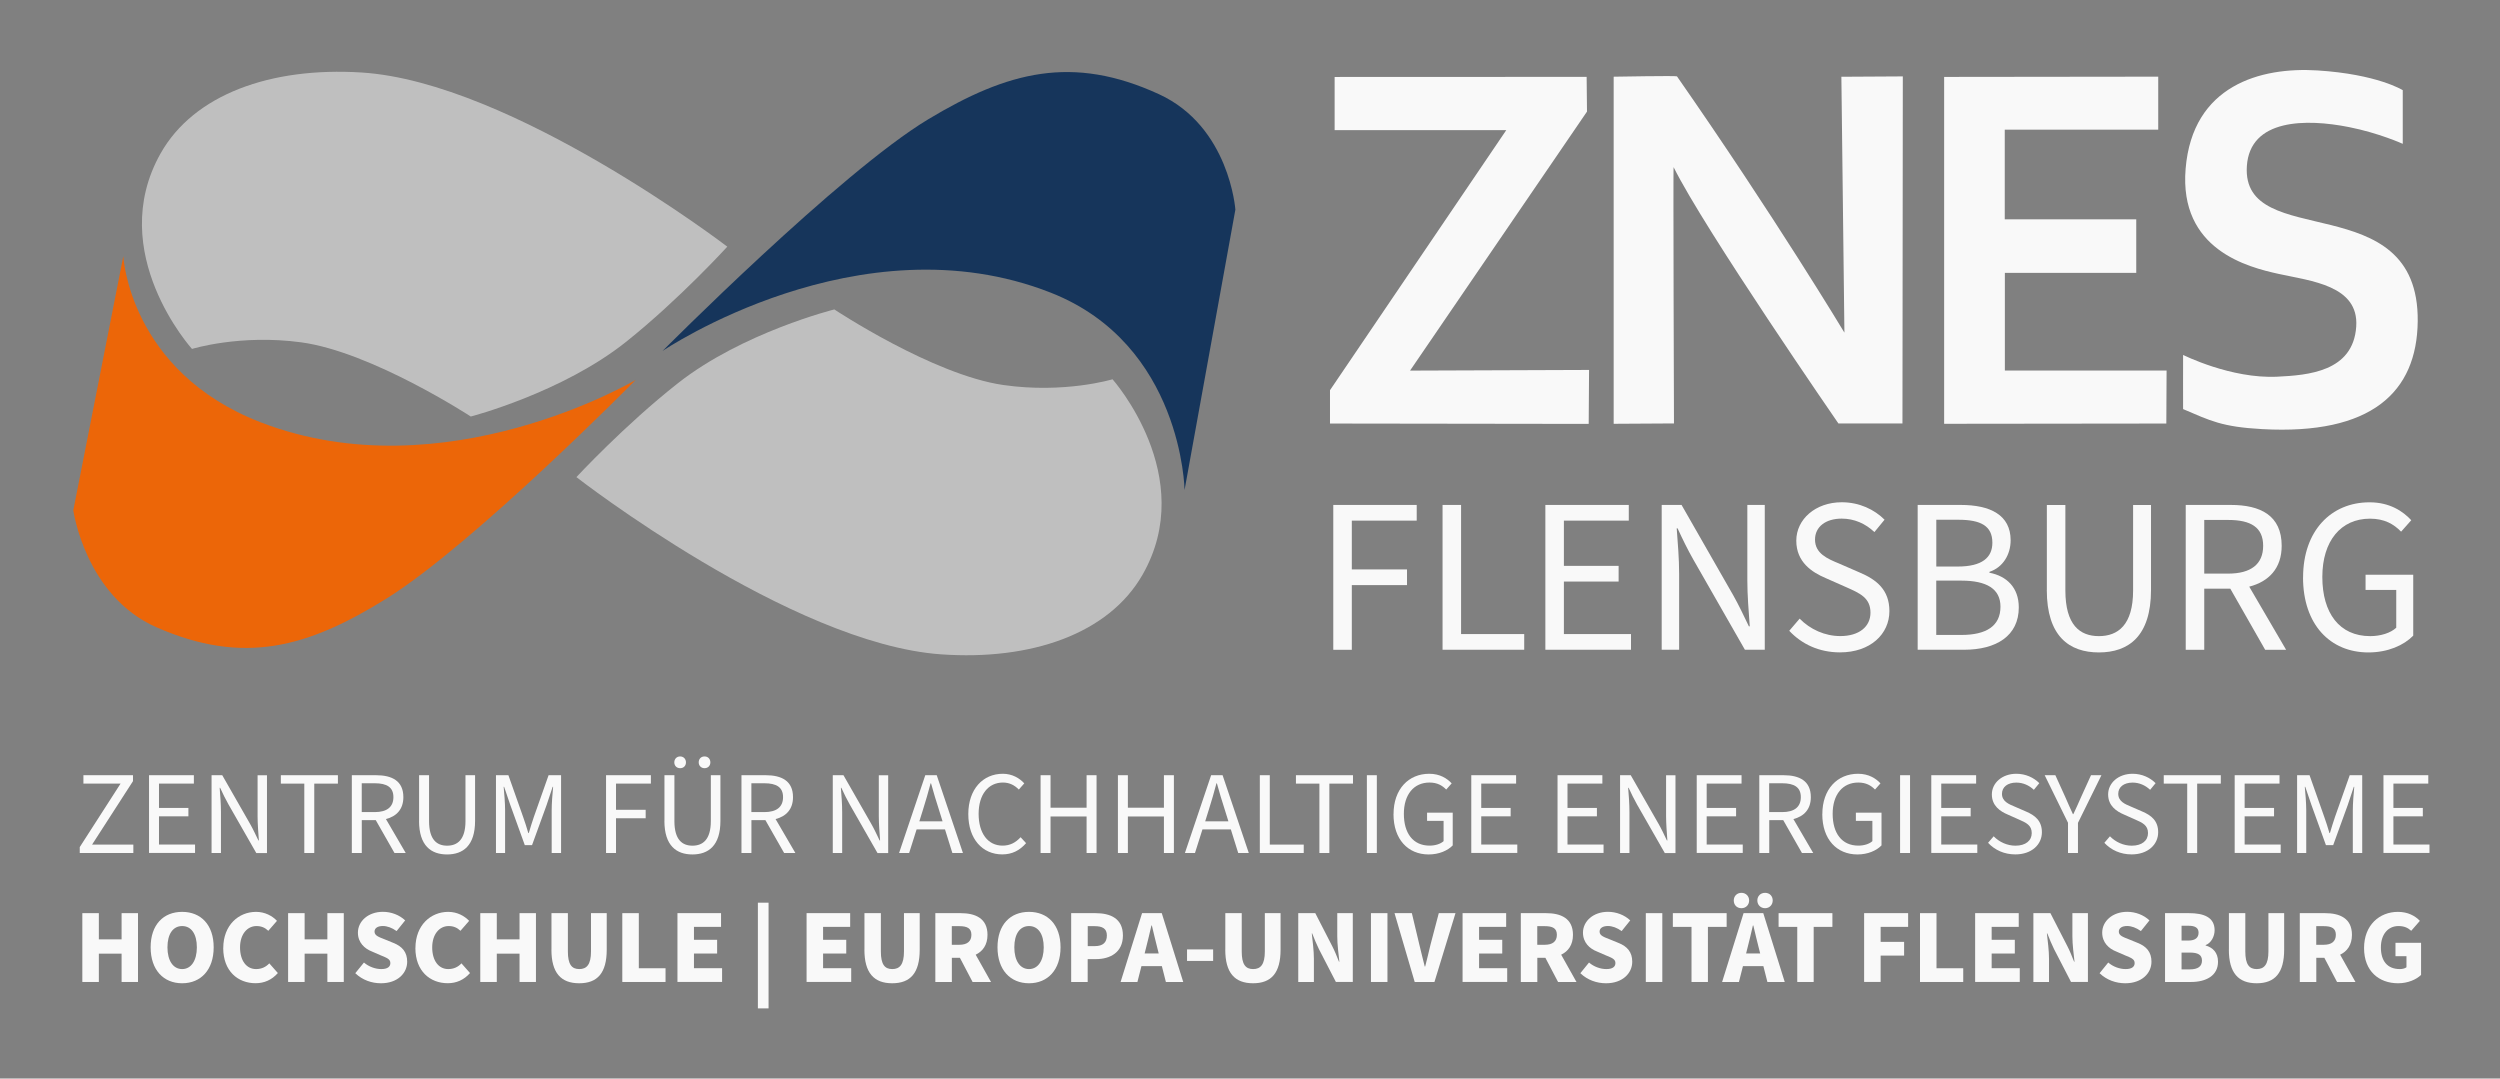 <?xml version="1.0" encoding="UTF-8" standalone="no"?>
<svg
   id="Ebene_4"
   viewBox="0 0 484.61 209.07"
   version="1.1"
   sodipodi:docname="Logo_ZNES_mitUnis_dark.svg"
   inkscape:version="1.2.2 (732a01da63, 2022-12-09)"
   xmlns:inkscape="http://www.inkscape.org/namespaces/inkscape"
   xmlns:sodipodi="http://sodipodi.sourceforge.net/DTD/sodipodi-0.dtd"
   xmlns="http://www.w3.org/2000/svg"
   xmlns:svg="http://www.w3.org/2000/svg">
  <rect x="0" y="0" width="484.61" height="209.07" fill="#808080" stroke="none"/>
  <sodipodi:namedview
     id="namedview187"
     pagecolor="#ffffff"
     bordercolor="#666666"
     borderopacity="1.0"
     inkscape:showpageshadow="2"
     inkscape:pageopacity="0.0"
     inkscape:pagecheckerboard="0"
     inkscape:deskcolor="#d1d1d1"
     showgrid="false"
     inkscape:zoom="2.4865356"
     inkscape:cx="240.89742"
     inkscape:cy="104.56315"
     inkscape:window-width="2560"
     inkscape:window-height="1377"
     inkscape:window-x="1912"
     inkscape:window-y="-8"
     inkscape:window-maximized="1"
     inkscape:current-layer="Ebene_4" />
  <defs
     id="defs4">
    <style
       id="style2">.cls-1{fill:#333;}.cls-1,.cls-2,.cls-3,.cls-4{stroke-width:0px;}.cls-2{fill:#ec6608;}.cls-3{fill:#16355b;}.cls-4{fill:#bfbfbf;}</style>
  </defs>
  <polygon
     class="cls-1"
     points="258.71 14.92 258.71 25.23 291.98 25.23 257.81 75.64 257.81 82.1 307.96 82.17 308.03 71.71 273.33 71.84 307.63 21.63 307.56 14.9 258.71 14.92"
     id="polygon6"
     style="fill:#f9f9f9;fill-opacity:1" />
  <path
     class="cls-1"
     d="M312.8,14.88v67.27l11.69-.07s-.17-49.87-.07-49.68c5.9,11.96,31.94,49.68,31.94,49.68h12.42l.07-67.27-11.91.07.59,49.6s-13.47-22.42-32.46-49.68c-.11-.15-12.27.07-12.27.07Z"
     id="path8"
     style="fill:#f9f9f9;fill-opacity:1" />
  <polygon
     class="cls-1"
     points="376.86 14.91 376.86 82.15 419.93 82.1 419.98 71.83 388.63 71.83 388.63 52.89 414.1 52.89 414.1 42.51 388.61 42.51 388.61 25.14 418.36 25.14 418.36 14.86 376.86 14.91"
     id="polygon10"
     style="fill:#f9f9f9;fill-opacity:1" />
  <path
     class="cls-1"
     d="M465.76,17.48v10.4s-4.57-2.08-10.4-3.24c-8.32-1.66-19.22-1.65-19.82,7.56-1.1,16.76,33.41,3.66,33.12,30.08-.15,13.76-8.98,22.08-30.17,20.9-7.79-.43-10.01-1.62-15.31-3.88-.02,0,0-10.5,0-10.5,0,0,9.28,4.66,18.25,4.22,5.96-.29,14.72-.96,15.31-9.71.54-7.98-8.76-8.83-15.01-10.21-5.94-1.3-19.37-4.66-18.06-20.41,1.35-16.19,14.57-19.72,25.51-19.04,11.68.73,16.58,3.83,16.58,3.83Z"
     id="path12"
     style="fill:#f9f9f9;fill-opacity:1" />
  <path
     class="cls-1"
     d="M258.45,97.88h16.17v3.04h-12.58v9.46h10.7v3.04h-10.7v12.54h-3.59v-28.07Z"
     id="path14"
     style="fill:#f9f9f9;fill-opacity:1" />
  <path
     class="cls-1"
     d="M279.63,97.88h3.59v25.03h12.24v3.04h-15.83v-28.07Z"
     id="path16"
     style="fill:#f9f9f9;fill-opacity:1" />
  <path
     class="cls-1"
     d="M299.56,97.88h16.17v3.04h-12.58v8.77h10.61v3.04h-10.61v10.18h13.01v3.04h-16.6v-28.07Z"
     id="path18"
     style="fill:#f9f9f9;fill-opacity:1" />
  <path
     class="cls-1"
     d="M322.11,97.88h3.85l10.01,17.5c1.07,1.88,2.05,3.98,3.04,6.03h.17c-.21-2.91-.47-5.99-.47-8.9v-14.63h3.38v28.07h-3.85l-10.01-17.5c-1.07-1.88-2.1-3.98-3.04-6.03h-.17c.21,2.82.47,5.86.47,8.77v14.76h-3.38v-28.07Z"
     id="path20"
     style="fill:#f9f9f9;fill-opacity:1" />
  <path
     class="cls-1"
     d="M346.84,122.27l2.01-2.35c2.05,2.1,4.92,3.38,7.87,3.38,3.68,0,5.86-1.84,5.86-4.54,0-2.87-2.05-3.76-4.66-4.92l-4.07-1.8c-2.61-1.11-5.65-3.08-5.65-7.23s3.72-7.45,8.81-7.45c3.42,0,6.33,1.41,8.3,3.38l-1.97,2.4c-1.71-1.63-3.89-2.61-6.33-2.61-3.12,0-5.18,1.58-5.18,4.07,0,2.7,2.44,3.72,4.62,4.62l4.02,1.75c3.25,1.37,5.78,3.34,5.78,7.49,0,4.45-3.68,8-9.58,8-4.02,0-7.4-1.58-9.84-4.19Z"
     id="path22"
     style="fill:#f9f9f9;fill-opacity:1" />
  <path
     class="cls-1"
     d="M371.74,97.88h8.34c5.69,0,9.67,1.93,9.67,6.85,0,2.78-1.5,5.26-4.11,6.12v.17c3.34.64,5.69,2.87,5.69,6.72,0,5.52-4.36,8.21-10.61,8.21h-8.99v-28.07ZM379.49,109.82c4.75,0,6.72-1.75,6.72-4.62,0-3.25-2.23-4.45-6.59-4.45h-4.28v9.07h4.15ZM380.21,123.08c4.79,0,7.57-1.71,7.57-5.48,0-3.47-2.7-5.05-7.57-5.05h-4.88v10.53h4.88Z"
     id="path24"
     style="fill:#f9f9f9;fill-opacity:1" />
  <path
     class="cls-1"
     d="M396.77,114.36v-16.47h3.59v16.56c0,6.72,2.82,8.86,6.5,8.86s6.63-2.14,6.63-8.86v-16.56h3.47v16.47c0,8.98-4.36,12.11-10.1,12.11s-10.1-3.12-10.1-12.11Z"
     id="path26"
     style="fill:#f9f9f9;fill-opacity:1" />
  <path
     class="cls-1"
     d="M423.68,97.88h8.77c5.73,0,9.84,2.05,9.84,7.92,0,4.36-2.48,6.93-6.29,7.92l7.15,12.24h-4.06l-6.76-11.85h-5.05v11.85h-3.59v-28.07ZM431.94,111.19c4.36,0,6.76-1.8,6.76-5.39s-2.4-5.01-6.76-5.01h-4.66v10.4h4.66Z"
     id="path28"
     style="fill:#f9f9f9;fill-opacity:1" />
  <path
     class="cls-1"
     d="M446.44,111.92c0-9.03,5.43-14.55,12.88-14.55,3.89,0,6.46,1.71,8.09,3.47l-1.97,2.22c-1.41-1.45-3.21-2.52-6.03-2.52-5.65,0-9.24,4.32-9.24,11.3s3.29,11.47,9.28,11.47c2.01,0,3.94-.6,5.05-1.63v-7.32h-5.95v-2.95h9.24v11.81c-1.84,1.88-4.92,3.25-8.69,3.25-7.4,0-12.67-5.39-12.67-14.55Z"
     id="path30"
     style="fill:#f9f9f9;fill-opacity:1" />
  <path
     class="cls-2"
     d="M23.9,49.67l-9.69,49.25s2.3,16.58,16.09,22.66c16.91,7.45,29.39,3.94,44.66-5.58,16.94-10.57,48.27-42.36,48.27-42.36,0,0-37.1,22-72.73,8.21-25.43-9.84-26.6-32.18-26.6-32.18Z"
     id="path32" />
  <path
     class="cls-3"
     d="M229.62,94.98l9.85-54.34s-1.12-16.09-14.81-22.38c-16.79-7.71-29.32-4.4-44.74,4.87-17.11,10.3-51.49,44.9-51.49,44.9,0,0,38.15-25.89,75.25-11.3,25.53,10.04,25.94,38.25,25.94,38.25Z"
     id="path34" />
  <path
     class="cls-4"
     d="M111.74,92.48s9.36-10.1,19.7-18.22c12.51-9.83,30.29-14.28,30.29-14.28,0,0,19.09,12.68,32.75,14.65,11.86,1.71,21.18-1.11,21.18-1.11,0,0,16.75,18.84,5.79,37.93-6.56,11.42-21.55,16.62-39.03,15.39-29.17-2.05-70.68-34.35-70.68-34.35Z"
     id="path36" />
  <path
     class="cls-4"
     d="M140.98,47.82s-9.27,10.17-19.55,18.39c-12.43,9.93-30.17,14.53-30.17,14.53,0,0-19.19-12.52-32.87-14.38-11.88-1.61-21.17,1.28-21.17,1.28,0,0-16.9-18.7-6.1-37.88,6.46-11.48,21.41-16.8,38.91-15.71,29.18,1.81,70.96,33.77,70.96,33.77Z"
     id="path38" />
  <path
     class="cls-1"
     d="M15.46,164.2l7.91-12.3h-7.2v-1.63h9.61v1.15l-7.93,12.3h8v1.63h-10.39v-1.15Z"
     id="path40"
     style="fill:#f9f9f9;fill-opacity:1" />
  <path
     class="cls-1"
     d="M28.89,150.27h8.69v1.63h-6.76v4.71h5.7v1.63h-5.7v5.47h6.99v1.63h-8.92v-15.08Z"
     id="path42"
     style="fill:#f9f9f9;fill-opacity:1" />
  <path
     class="cls-1"
     d="M41.01,150.27h2.07l5.38,9.41c.58,1.01,1.1,2.14,1.63,3.24h.09c-.11-1.56-.25-3.22-.25-4.78v-7.86h1.82v15.08h-2.07l-5.38-9.41c-.57-1.01-1.13-2.14-1.63-3.24h-.09c.12,1.52.25,3.15.25,4.71v7.93h-1.82v-15.08Z"
     id="path44"
     style="fill:#f9f9f9;fill-opacity:1" />
  <path
     class="cls-1"
     d="M58.99,151.9h-4.55v-1.63h11.06v1.63h-4.58v13.45h-1.93v-13.45Z"
     id="path46"
     style="fill:#f9f9f9;fill-opacity:1" />
  <path
     class="cls-1"
     d="M68.19,150.27h4.71c3.08,0,5.29,1.1,5.29,4.25,0,2.35-1.33,3.73-3.38,4.25l3.84,6.58h-2.18l-3.63-6.37h-2.71v6.37h-1.93v-15.08ZM72.63,157.42c2.35,0,3.63-.97,3.63-2.9s-1.29-2.69-3.63-2.69h-2.51v5.59h2.51Z"
     id="path48"
     style="fill:#f9f9f9;fill-opacity:1" />
  <path
     class="cls-1"
     d="M81.24,159.12v-8.85h1.93v8.9c0,3.61,1.52,4.76,3.5,4.76s3.56-1.15,3.56-4.76v-8.9h1.86v8.85c0,4.83-2.35,6.51-5.43,6.51s-5.43-1.68-5.43-6.51Z"
     id="path50"
     style="fill:#f9f9f9;fill-opacity:1" />
  <path
     class="cls-1"
     d="M96.14,150.27h2.41l2.85,8.07c.37,1.06.69,2.02,1.01,3.15h.09c.34-1.13.62-2.09.99-3.15l2.85-8.07h2.42v15.08h-1.82v-8.32c0-1.33.16-3.2.28-4.51h-.09l-1.17,3.52-2.83,7.79h-1.4l-2.81-7.79-1.2-3.52h-.09c.12,1.31.28,3.17.28,4.51v8.32h-1.77v-15.08Z"
     id="path52"
     style="fill:#f9f9f9;fill-opacity:1" />
  <path
     class="cls-1"
     d="M117.48,150.27h8.69v1.63h-6.76v5.08h5.75v1.63h-5.75v6.74h-1.93v-15.08Z"
     id="path54"
     style="fill:#f9f9f9;fill-opacity:1" />
  <path
     class="cls-1"
     d="M128.8,159.12v-8.85h1.93v8.9c0,3.61,1.52,4.76,3.5,4.76s3.56-1.15,3.56-4.76v-8.9h1.86v8.85c0,4.83-2.35,6.51-5.43,6.51s-5.43-1.68-5.43-6.51ZM130.71,147.78c0-.67.48-1.15,1.13-1.15s1.13.48,1.13,1.15-.46,1.13-1.13,1.13-1.13-.48-1.13-1.13ZM135.44,147.78c0-.67.46-1.15,1.13-1.15s1.13.48,1.13,1.15-.48,1.13-1.13,1.13-1.13-.48-1.13-1.13Z"
     id="path56"
     style="fill:#f9f9f9;fill-opacity:1" />
  <path
     class="cls-1"
     d="M143.72,150.27h4.71c3.08,0,5.29,1.1,5.29,4.25,0,2.35-1.33,3.73-3.38,4.25l3.84,6.58h-2.18l-3.63-6.37h-2.71v6.37h-1.93v-15.08ZM148.16,157.42c2.35,0,3.63-.97,3.63-2.9s-1.29-2.69-3.63-2.69h-2.51v5.59h2.51Z"
     id="path58"
     style="fill:#f9f9f9;fill-opacity:1" />
  <path
     class="cls-1"
     d="M161.43,150.27h2.07l5.38,9.41c.58,1.01,1.1,2.14,1.63,3.24h.09c-.11-1.56-.25-3.22-.25-4.78v-7.86h1.82v15.08h-2.07l-5.38-9.41c-.57-1.01-1.13-2.14-1.63-3.24h-.09c.12,1.52.25,3.15.25,4.71v7.93h-1.82v-15.08Z"
     id="path60"
     style="fill:#f9f9f9;fill-opacity:1" />
  <path
     class="cls-1"
     d="M179.37,150.27h2.21l5.08,15.08h-2.05l-1.43-4.58h-5.5l-1.45,4.58h-1.95l5.08-15.08ZM178.2,159.21h4.51l-.71-2.28c-.55-1.68-1.04-3.33-1.52-5.08h-.09c-.46,1.75-.94,3.4-1.47,5.08l-.71,2.28Z"
     id="path62"
     style="fill:#f9f9f9;fill-opacity:1" />
  <path
     class="cls-1"
     d="M187.7,157.81c0-4.85,2.85-7.82,6.69-7.82,1.84,0,3.26.87,4.16,1.86l-1.06,1.2c-.8-.83-1.79-1.36-3.08-1.36-2.83,0-4.71,2.32-4.71,6.07s1.79,6.16,4.64,6.16c1.45,0,2.53-.58,3.5-1.63l1.06,1.15c-1.22,1.4-2.69,2.18-4.62,2.18-3.77,0-6.58-2.9-6.58-7.82Z"
     id="path64"
     style="fill:#f9f9f9;fill-opacity:1" />
  <path
     class="cls-1"
     d="M201.71,150.27h1.93v6.3h6.99v-6.3h1.93v15.08h-1.93v-7.08h-6.99v7.08h-1.93v-15.08Z"
     id="path66"
     style="fill:#f9f9f9;fill-opacity:1" />
  <path
     class="cls-1"
     d="M216.7,150.27h1.93v6.3h6.99v-6.3h1.93v15.08h-1.93v-7.08h-6.99v7.08h-1.93v-15.08Z"
     id="path68"
     style="fill:#f9f9f9;fill-opacity:1" />
  <path
     class="cls-1"
     d="M234.78,150.27h2.21l5.08,15.08h-2.05l-1.43-4.58h-5.5l-1.45,4.58h-1.95l5.08-15.08ZM233.61,159.21h4.51l-.71-2.28c-.55-1.68-1.04-3.33-1.52-5.08h-.09c-.46,1.75-.94,3.4-1.47,5.08l-.71,2.28Z"
     id="path70"
     style="fill:#f9f9f9;fill-opacity:1" />
  <path
     class="cls-1"
     d="M244.21,150.27h1.93v13.45h6.58v1.63h-8.51v-15.08Z"
     id="path72"
     style="fill:#f9f9f9;fill-opacity:1" />
  <path
     class="cls-1"
     d="M255.76,151.9h-4.55v-1.63h11.06v1.63h-4.58v13.45h-1.93v-13.45Z"
     id="path74"
     style="fill:#f9f9f9;fill-opacity:1" />
  <path
     class="cls-1"
     d="M264.96,150.27h1.93v15.08h-1.93v-15.08Z"
     id="path76"
     style="fill:#f9f9f9;fill-opacity:1" />
  <path
     class="cls-1"
     d="M270.13,157.81c0-4.85,2.92-7.82,6.92-7.82,2.09,0,3.47.92,4.35,1.86l-1.06,1.2c-.76-.78-1.72-1.36-3.24-1.36-3.04,0-4.97,2.32-4.97,6.07s1.77,6.16,4.99,6.16c1.08,0,2.12-.32,2.71-.87v-3.93h-3.2v-1.59h4.97v6.35c-.99,1.01-2.64,1.75-4.67,1.75-3.98,0-6.81-2.9-6.81-7.82Z"
     id="path78"
     style="fill:#f9f9f9;fill-opacity:1" />
  <path
     class="cls-1"
     d="M285.2,150.27h8.69v1.63h-6.76v4.71h5.7v1.63h-5.7v5.47h6.99v1.63h-8.92v-15.08Z"
     id="path80"
     style="fill:#f9f9f9;fill-opacity:1" />
  <path
     class="cls-1"
     d="M301.92,150.27h8.69v1.63h-6.76v4.71h5.7v1.63h-5.7v5.47h6.99v1.63h-8.92v-15.08Z"
     id="path82"
     style="fill:#f9f9f9;fill-opacity:1" />
  <path
     class="cls-1"
     d="M314.04,150.27h2.07l5.38,9.41c.58,1.01,1.1,2.14,1.63,3.24h.09c-.11-1.56-.25-3.22-.25-4.78v-7.86h1.82v15.08h-2.07l-5.38-9.41c-.57-1.01-1.13-2.14-1.63-3.24h-.09c.12,1.52.25,3.15.25,4.71v7.93h-1.82v-15.08Z"
     id="path84"
     style="fill:#f9f9f9;fill-opacity:1" />
  <path
     class="cls-1"
     d="M328.9,150.27h8.69v1.63h-6.76v4.71h5.7v1.63h-5.7v5.47h6.99v1.63h-8.92v-15.08Z"
     id="path86"
     style="fill:#f9f9f9;fill-opacity:1" />
  <path
     class="cls-1"
     d="M341.02,150.27h4.71c3.08,0,5.29,1.1,5.29,4.25,0,2.35-1.33,3.73-3.38,4.25l3.84,6.58h-2.18l-3.63-6.37h-2.71v6.37h-1.93v-15.08ZM345.45,157.42c2.35,0,3.63-.97,3.63-2.9s-1.29-2.69-3.63-2.69h-2.51v5.59h2.51Z"
     id="path88"
     style="fill:#f9f9f9;fill-opacity:1" />
  <path
     class="cls-1"
     d="M353.25,157.81c0-4.85,2.92-7.82,6.92-7.82,2.09,0,3.47.92,4.35,1.86l-1.06,1.2c-.76-.78-1.72-1.36-3.24-1.36-3.04,0-4.97,2.32-4.97,6.07s1.77,6.16,4.99,6.16c1.08,0,2.12-.32,2.71-.87v-3.93h-3.2v-1.59h4.97v6.35c-.99,1.01-2.64,1.75-4.67,1.75-3.98,0-6.81-2.9-6.81-7.82Z"
     id="path90"
     style="fill:#f9f9f9;fill-opacity:1" />
  <path
     class="cls-1"
     d="M368.32,150.27h1.93v15.08h-1.93v-15.08Z"
     id="path92"
     style="fill:#f9f9f9;fill-opacity:1" />
  <path
     class="cls-1"
     d="M374.37,150.27h8.69v1.63h-6.76v4.71h5.7v1.63h-5.7v5.47h6.99v1.63h-8.92v-15.08Z"
     id="path94"
     style="fill:#f9f9f9;fill-opacity:1" />
  <path
     class="cls-1"
     d="M385.38,163.37l1.08-1.26c1.1,1.13,2.64,1.82,4.23,1.82,1.98,0,3.15-.99,3.15-2.44,0-1.54-1.1-2.02-2.51-2.64l-2.18-.97c-1.4-.6-3.04-1.66-3.04-3.89s2-4,4.74-4c1.84,0,3.4.76,4.46,1.82l-1.06,1.29c-.92-.87-2.09-1.4-3.4-1.4-1.68,0-2.78.85-2.78,2.18,0,1.45,1.31,2,2.48,2.48l2.16.94c1.75.74,3.1,1.79,3.1,4.02,0,2.39-1.98,4.3-5.15,4.3-2.16,0-3.98-.85-5.29-2.25Z"
     id="path96"
     style="fill:#f9f9f9;fill-opacity:1" />
  <path
     class="cls-1"
     d="M400.88,159.51l-4.53-9.24h2.07l1.93,4.25c.48,1.1.94,2.16,1.47,3.29h.09c.51-1.13,1.03-2.18,1.49-3.29l1.93-4.25h2.02l-4.55,9.24v5.84h-1.93v-5.84Z"
     id="path98"
     style="fill:#f9f9f9;fill-opacity:1" />
  <path
     class="cls-1"
     d="M407.92,163.37l1.08-1.26c1.1,1.13,2.64,1.82,4.23,1.82,1.98,0,3.15-.99,3.15-2.44,0-1.54-1.1-2.02-2.51-2.64l-2.18-.97c-1.4-.6-3.04-1.66-3.04-3.89s2-4,4.74-4c1.84,0,3.4.76,4.46,1.82l-1.06,1.29c-.92-.87-2.09-1.4-3.4-1.4-1.68,0-2.78.85-2.78,2.18,0,1.45,1.31,2,2.48,2.48l2.16.94c1.75.74,3.1,1.79,3.1,4.02,0,2.39-1.98,4.3-5.15,4.3-2.16,0-3.98-.85-5.29-2.25Z"
     id="path100"
     style="fill:#f9f9f9;fill-opacity:1" />
  <path
     class="cls-1"
     d="M423.98,151.9h-4.55v-1.63h11.06v1.63h-4.58v13.45h-1.93v-13.45Z"
     id="path102"
     style="fill:#f9f9f9;fill-opacity:1" />
  <path
     class="cls-1"
     d="M433.18,150.27h8.69v1.63h-6.76v4.71h5.7v1.63h-5.7v5.47h6.99v1.63h-8.92v-15.08Z"
     id="path104"
     style="fill:#f9f9f9;fill-opacity:1" />
  <path
     class="cls-1"
     d="M445.28,150.27h2.41l2.85,8.07c.37,1.06.69,2.02,1.01,3.15h.09c.34-1.13.62-2.09.99-3.15l2.85-8.07h2.42v15.08h-1.82v-8.32c0-1.33.16-3.2.28-4.51h-.09l-1.17,3.52-2.83,7.79h-1.4l-2.81-7.79-1.2-3.52h-.09c.12,1.31.28,3.17.28,4.51v8.32h-1.77v-15.08Z"
     id="path106"
     style="fill:#f9f9f9;fill-opacity:1" />
  <path
     class="cls-1"
     d="M462.02,150.27h8.69v1.63h-6.76v4.71h5.7v1.63h-5.7v5.47h6.99v1.63h-8.92v-15.08Z"
     id="path108"
     style="fill:#f9f9f9;fill-opacity:1" />
  <path
     class="cls-1"
     d="M15.96,177.01h3.2v5.08h4.41v-5.08h3.18v13.34h-3.18v-5.49h-4.41v5.49h-3.2v-13.34Z"
     id="path110"
     style="fill:#f9f9f9;fill-opacity:1" />
  <path
     class="cls-1"
     d="M29.2,183.63c0-4.39,2.48-6.87,6.11-6.87s6.11,2.5,6.11,6.87-2.48,6.97-6.11,6.97-6.11-2.6-6.11-6.97ZM38.16,183.63c0-2.6-1.09-4.12-2.85-4.12s-2.85,1.52-2.85,4.12,1.11,4.22,2.85,4.22,2.85-1.64,2.85-4.22Z"
     id="path112"
     style="fill:#f9f9f9;fill-opacity:1" />
  <path
     class="cls-1"
     d="M43.28,183.77c0-4.45,2.99-7.01,6.35-7.01,1.74,0,3.14.78,4.06,1.74l-1.68,1.93c-.66-.62-1.35-.92-2.3-.92-1.76,0-3.18,1.56-3.18,4.14s1.25,4.2,3.11,4.2c1.09,0,1.93-.43,2.56-1.11l1.66,1.88c-1.17,1.33-2.64,1.97-4.32,1.97-3.4,0-6.27-2.32-6.27-6.82Z"
     id="path114"
     style="fill:#f9f9f9;fill-opacity:1" />
  <path
     class="cls-1"
     d="M55.85,177.01h3.2v5.08h4.41v-5.08h3.18v13.34h-3.18v-5.49h-4.41v5.49h-3.2v-13.34Z"
     id="path116"
     style="fill:#f9f9f9;fill-opacity:1" />
  <path
     class="cls-1"
     d="M68.87,188.65l1.68-2.07c.94.82,2.23,1.27,3.36,1.27,1.21,0,1.76-.45,1.76-1.17,0-.78-.72-1.02-1.88-1.5l-1.7-.74c-1.41-.55-2.71-1.72-2.71-3.65,0-2.23,2.01-4.04,4.84-4.04,1.6,0,3.18.59,4.32,1.66l-1.66,2.07c-.9-.64-1.82-.98-2.66-.98-.98,0-1.62.39-1.62,1.09,0,.78.84,1.05,2.03,1.52l1.66.68c1.66.66,2.64,1.76,2.64,3.63,0,2.23-1.87,4.18-5.08,4.18-1.8,0-3.59-.62-4.98-1.95Z"
     id="path118"
     style="fill:#f9f9f9;fill-opacity:1" />
  <path
     class="cls-1"
     d="M80.53,183.77c0-4.45,2.99-7.01,6.35-7.01,1.74,0,3.14.78,4.06,1.74l-1.68,1.93c-.66-.62-1.35-.92-2.3-.92-1.76,0-3.18,1.56-3.18,4.14s1.25,4.2,3.11,4.2c1.09,0,1.93-.43,2.56-1.11l1.66,1.88c-1.17,1.33-2.64,1.97-4.32,1.97-3.4,0-6.27-2.32-6.27-6.82Z"
     id="path120"
     style="fill:#f9f9f9;fill-opacity:1" />
  <path
     class="cls-1"
     d="M93.1,177.01h3.2v5.08h4.41v-5.08h3.18v13.34h-3.18v-5.49h-4.41v5.49h-3.2v-13.34Z"
     id="path122"
     style="fill:#f9f9f9;fill-opacity:1" />
  <path
     class="cls-1"
     d="M106.9,184.08v-7.07h3.18v7.42c0,2.54.76,3.42,2.21,3.42s2.27-.88,2.27-3.42v-7.42h3.05v7.07c0,4.51-1.78,6.52-5.33,6.52s-5.39-2.01-5.39-6.52Z"
     id="path124"
     style="fill:#f9f9f9;fill-opacity:1" />
  <path
     class="cls-1"
     d="M120.63,177.01h3.2v10.68h5.18v2.66h-8.38v-13.34Z"
     id="path126"
     style="fill:#f9f9f9;fill-opacity:1" />
  <path
     class="cls-1"
     d="M131.33,177.01h8.44v2.66h-5.25v2.5h4.49v2.66h-4.49v2.85h5.45v2.66h-8.65v-13.34Z"
     id="path128"
     style="fill:#f9f9f9;fill-opacity:1" />
  <path
     class="cls-1"
     d="M146.91,174.98h2.07v20.49h-2.07v-20.49Z"
     id="path130"
     style="fill:#f9f9f9;fill-opacity:1" />
  <path
     class="cls-1"
     d="M156.36,177.01h8.44v2.66h-5.25v2.5h4.49v2.66h-4.49v2.85h5.45v2.66h-8.65v-13.34Z"
     id="path132"
     style="fill:#f9f9f9;fill-opacity:1" />
  <path
     class="cls-1"
     d="M167.57,184.08v-7.07h3.18v7.42c0,2.54.76,3.42,2.21,3.42s2.27-.88,2.27-3.42v-7.42h3.05v7.07c0,4.51-1.78,6.52-5.33,6.52s-5.39-2.01-5.39-6.52Z"
     id="path134"
     style="fill:#f9f9f9;fill-opacity:1" />
  <path
     class="cls-1"
     d="M181.31,177.01h4.9c2.83,0,5.21.98,5.21,4.2,0,1.95-.92,3.2-2.29,3.85l2.97,5.29h-3.57l-2.46-4.69h-1.56v4.69h-3.2v-13.34ZM185.96,183.14c1.52,0,2.34-.66,2.34-1.93s-.82-1.68-2.34-1.68h-1.46v3.61h1.46Z"
     id="path136"
     style="fill:#f9f9f9;fill-opacity:1" />
  <path
     class="cls-1"
     d="M193.36,183.63c0-4.39,2.48-6.87,6.11-6.87s6.11,2.5,6.11,6.87-2.48,6.97-6.11,6.97-6.11-2.6-6.11-6.97ZM202.32,183.63c0-2.6-1.09-4.12-2.85-4.12s-2.85,1.52-2.85,4.12,1.11,4.22,2.85,4.22,2.85-1.64,2.85-4.22Z"
     id="path138"
     style="fill:#f9f9f9;fill-opacity:1" />
  <path
     class="cls-1"
     d="M207.65,177.01h4.69c2.93,0,5.33,1.04,5.33,4.32s-2.44,4.59-5.25,4.59h-1.58v4.43h-3.2v-13.34ZM212.24,183.4c1.58,0,2.32-.74,2.32-2.07s-.84-1.8-2.4-1.8h-1.31v3.87h1.39Z"
     id="path140"
     style="fill:#f9f9f9;fill-opacity:1" />
  <path
     class="cls-1"
     d="M221.39,177.01h3.81l4.16,13.34h-3.36l-.78-3.07h-3.96l-.78,3.07h-3.26l4.16-13.34ZM221.88,184.82h2.73l-.29-1.15c-.35-1.31-.7-2.89-1.04-4.28h-.08c-.33,1.39-.68,2.97-1.03,4.28l-.29,1.15Z"
     id="path142"
     style="fill:#f9f9f9;fill-opacity:1" />
  <path
     class="cls-1"
     d="M230.1,184.04h5.06v2.23h-5.06v-2.23Z"
     id="path144"
     style="fill:#f9f9f9;fill-opacity:1" />
  <path
     class="cls-1"
     d="M237.52,184.08v-7.07h3.18v7.42c0,2.54.76,3.42,2.21,3.42s2.27-.88,2.27-3.42v-7.42h3.05v7.07c0,4.51-1.78,6.52-5.33,6.52s-5.39-2.01-5.39-6.52Z"
     id="path146"
     style="fill:#f9f9f9;fill-opacity:1" />
  <path
     class="cls-1"
     d="M251.66,177.01h3.3l3.28,6.39c.47.9.9,1.97,1.31,3.01h.08c-.16-1.43-.41-3.34-.41-4.92v-4.49h3.01v13.34h-3.28l-3.3-6.39c-.45-.9-.88-1.97-1.29-3.01h-.08c.16,1.48.41,3.32.41,4.92v4.49h-3.03v-13.34Z"
     id="path148"
     style="fill:#f9f9f9;fill-opacity:1" />
  <path
     class="cls-1"
     d="M265.75,177.01h3.2v13.34h-3.2v-13.34Z"
     id="path150"
     style="fill:#f9f9f9;fill-opacity:1" />
  <path
     class="cls-1"
     d="M270.32,177.01h3.36l1.45,6.09c.37,1.45.66,2.81,1.05,4.26h.08c.39-1.46.68-2.81,1.04-4.26l1.6-6.09h3.24l-4.08,13.34h-3.83l-3.91-13.34Z"
     id="path152"
     style="fill:#f9f9f9;fill-opacity:1" />
  <path
     class="cls-1"
     d="M283.52,177.01h8.44v2.66h-5.25v2.5h4.49v2.66h-4.49v2.85h5.45v2.66h-8.65v-13.34Z"
     id="path154"
     style="fill:#f9f9f9;fill-opacity:1" />
  <path
     class="cls-1"
     d="M294.8,177.01h4.9c2.83,0,5.21.98,5.21,4.2,0,1.95-.92,3.2-2.29,3.85l2.97,5.29h-3.57l-2.46-4.69h-1.56v4.69h-3.2v-13.34ZM299.45,183.14c1.52,0,2.34-.66,2.34-1.93s-.82-1.68-2.34-1.68h-1.46v3.61h1.46Z"
     id="path156"
     style="fill:#f9f9f9;fill-opacity:1" />
  <path
     class="cls-1"
     d="M306.34,188.65l1.68-2.07c.94.82,2.23,1.27,3.36,1.27,1.21,0,1.76-.45,1.76-1.17,0-.78-.72-1.02-1.88-1.5l-1.7-.74c-1.41-.55-2.71-1.72-2.71-3.65,0-2.23,2.01-4.04,4.84-4.04,1.6,0,3.18.59,4.32,1.66l-1.66,2.07c-.9-.64-1.82-.98-2.66-.98-.98,0-1.62.39-1.62,1.09,0,.78.84,1.05,2.03,1.52l1.66.68c1.66.66,2.64,1.76,2.64,3.63,0,2.23-1.87,4.18-5.08,4.18-1.8,0-3.59-.62-4.98-1.95Z"
     id="path158"
     style="fill:#f9f9f9;fill-opacity:1" />
  <path
     class="cls-1"
     d="M319.03,177.01h3.2v13.34h-3.2v-13.34Z"
     id="path160"
     style="fill:#f9f9f9;fill-opacity:1" />
  <path
     class="cls-1"
     d="M327.9,179.67h-3.63v-2.66h10.43v2.66h-3.63v10.68h-3.18v-10.68Z"
     id="path162"
     style="fill:#f9f9f9;fill-opacity:1" />
  <path
     class="cls-1"
     d="M337.99,177.01h3.81l4.16,13.34h-3.36l-.78-3.07h-3.96l-.78,3.07h-3.26l4.16-13.34ZM336.08,174.55c0-.84.62-1.48,1.48-1.48s1.5.64,1.5,1.48-.61,1.5-1.5,1.5-1.48-.64-1.48-1.5ZM338.48,184.82h2.72l-.29-1.15c-.35-1.31-.7-2.89-1.04-4.28h-.08c-.33,1.39-.68,2.97-1.03,4.28l-.29,1.15ZM340.65,174.55c0-.84.61-1.48,1.5-1.48s1.48.64,1.48,1.48-.62,1.5-1.48,1.5-1.5-.64-1.5-1.5Z"
     id="path164"
     style="fill:#f9f9f9;fill-opacity:1" />
  <path
     class="cls-1"
     d="M348.4,179.67h-3.63v-2.66h10.43v2.66h-3.63v10.68h-3.18v-10.68Z"
     id="path166"
     style="fill:#f9f9f9;fill-opacity:1" />
  <path
     class="cls-1"
     d="M361.36,177.01h8.52v2.66h-5.33v2.91h4.55v2.66h-4.55v5.1h-3.2v-13.34Z"
     id="path168"
     style="fill:#f9f9f9;fill-opacity:1" />
  <path
     class="cls-1"
     d="M372.18,177.01h3.2v10.68h5.18v2.66h-8.38v-13.34Z"
     id="path170"
     style="fill:#f9f9f9;fill-opacity:1" />
  <path
     class="cls-1"
     d="M382.88,177.01h8.44v2.66h-5.25v2.5h4.49v2.66h-4.49v2.85h5.45v2.66h-8.65v-13.34Z"
     id="path172"
     style="fill:#f9f9f9;fill-opacity:1" />
  <path
     class="cls-1"
     d="M394.16,177.01h3.3l3.28,6.39c.47.9.9,1.97,1.31,3.01h.08c-.16-1.43-.41-3.34-.41-4.92v-4.49h3.01v13.34h-3.28l-3.3-6.39c-.45-.9-.88-1.97-1.29-3.01h-.08c.16,1.48.41,3.32.41,4.92v4.49h-3.03v-13.34Z"
     id="path174"
     style="fill:#f9f9f9;fill-opacity:1" />
  <path
     class="cls-1"
     d="M406.99,188.65l1.68-2.07c.94.82,2.23,1.27,3.36,1.27,1.21,0,1.76-.45,1.76-1.17,0-.78-.72-1.02-1.88-1.5l-1.7-.74c-1.41-.55-2.71-1.72-2.71-3.65,0-2.23,2.01-4.04,4.84-4.04,1.6,0,3.18.59,4.32,1.66l-1.66,2.07c-.9-.64-1.82-.98-2.66-.98-.98,0-1.62.39-1.62,1.09,0,.78.84,1.05,2.03,1.52l1.66.68c1.66.66,2.64,1.76,2.64,3.63,0,2.23-1.87,4.18-5.08,4.18-1.8,0-3.59-.62-4.98-1.95Z"
     id="path176"
     style="fill:#f9f9f9;fill-opacity:1" />
  <path
     class="cls-1"
     d="M419.68,177.01h4.65c2.77,0,4.96.74,4.96,3.32,0,1.17-.66,2.46-1.74,2.87v.08c1.35.37,2.4,1.35,2.4,3.14,0,2.73-2.34,3.93-5.23,3.93h-5.04v-13.34ZM424.21,182.32c1.37,0,1.97-.59,1.97-1.52s-.64-1.35-1.95-1.35h-1.35v2.87h1.33ZM424.48,187.91c1.56,0,2.36-.57,2.36-1.7s-.78-1.56-2.36-1.56h-1.6v3.26h1.6Z"
     id="path178"
     style="fill:#f9f9f9;fill-opacity:1" />
  <path
     class="cls-1"
     d="M432.06,184.08v-7.07h3.18v7.42c0,2.54.76,3.42,2.21,3.42s2.27-.88,2.27-3.42v-7.42h3.05v7.07c0,4.51-1.78,6.52-5.33,6.52s-5.39-2.01-5.39-6.52Z"
     id="path180"
     style="fill:#f9f9f9;fill-opacity:1" />
  <path
     class="cls-1"
     d="M445.8,177.01h4.9c2.83,0,5.21.98,5.21,4.2,0,1.95-.92,3.2-2.29,3.85l2.97,5.29h-3.57l-2.46-4.69h-1.56v4.69h-3.2v-13.34ZM450.45,183.14c1.52,0,2.34-.66,2.34-1.93s-.82-1.68-2.34-1.68h-1.46v3.61h1.46Z"
     id="path182"
     style="fill:#f9f9f9;fill-opacity:1" />
  <path
     class="cls-1"
     d="M458.26,183.77c0-4.45,2.99-7.01,6.56-7.01,1.95,0,3.34.78,4.26,1.74l-1.68,1.93c-.66-.59-1.35-.92-2.48-.92-1.97,0-3.4,1.56-3.4,4.14s1.21,4.2,3.69,4.2c.47,0,.98-.12,1.27-.35v-2.15h-2.13v-2.6h4.96v6.23c-.92.9-2.56,1.62-4.45,1.62-3.69,0-6.6-2.32-6.6-6.82Z"
     id="path184"
     style="fill:#f9f9f9;fill-opacity:1" />
</svg>
